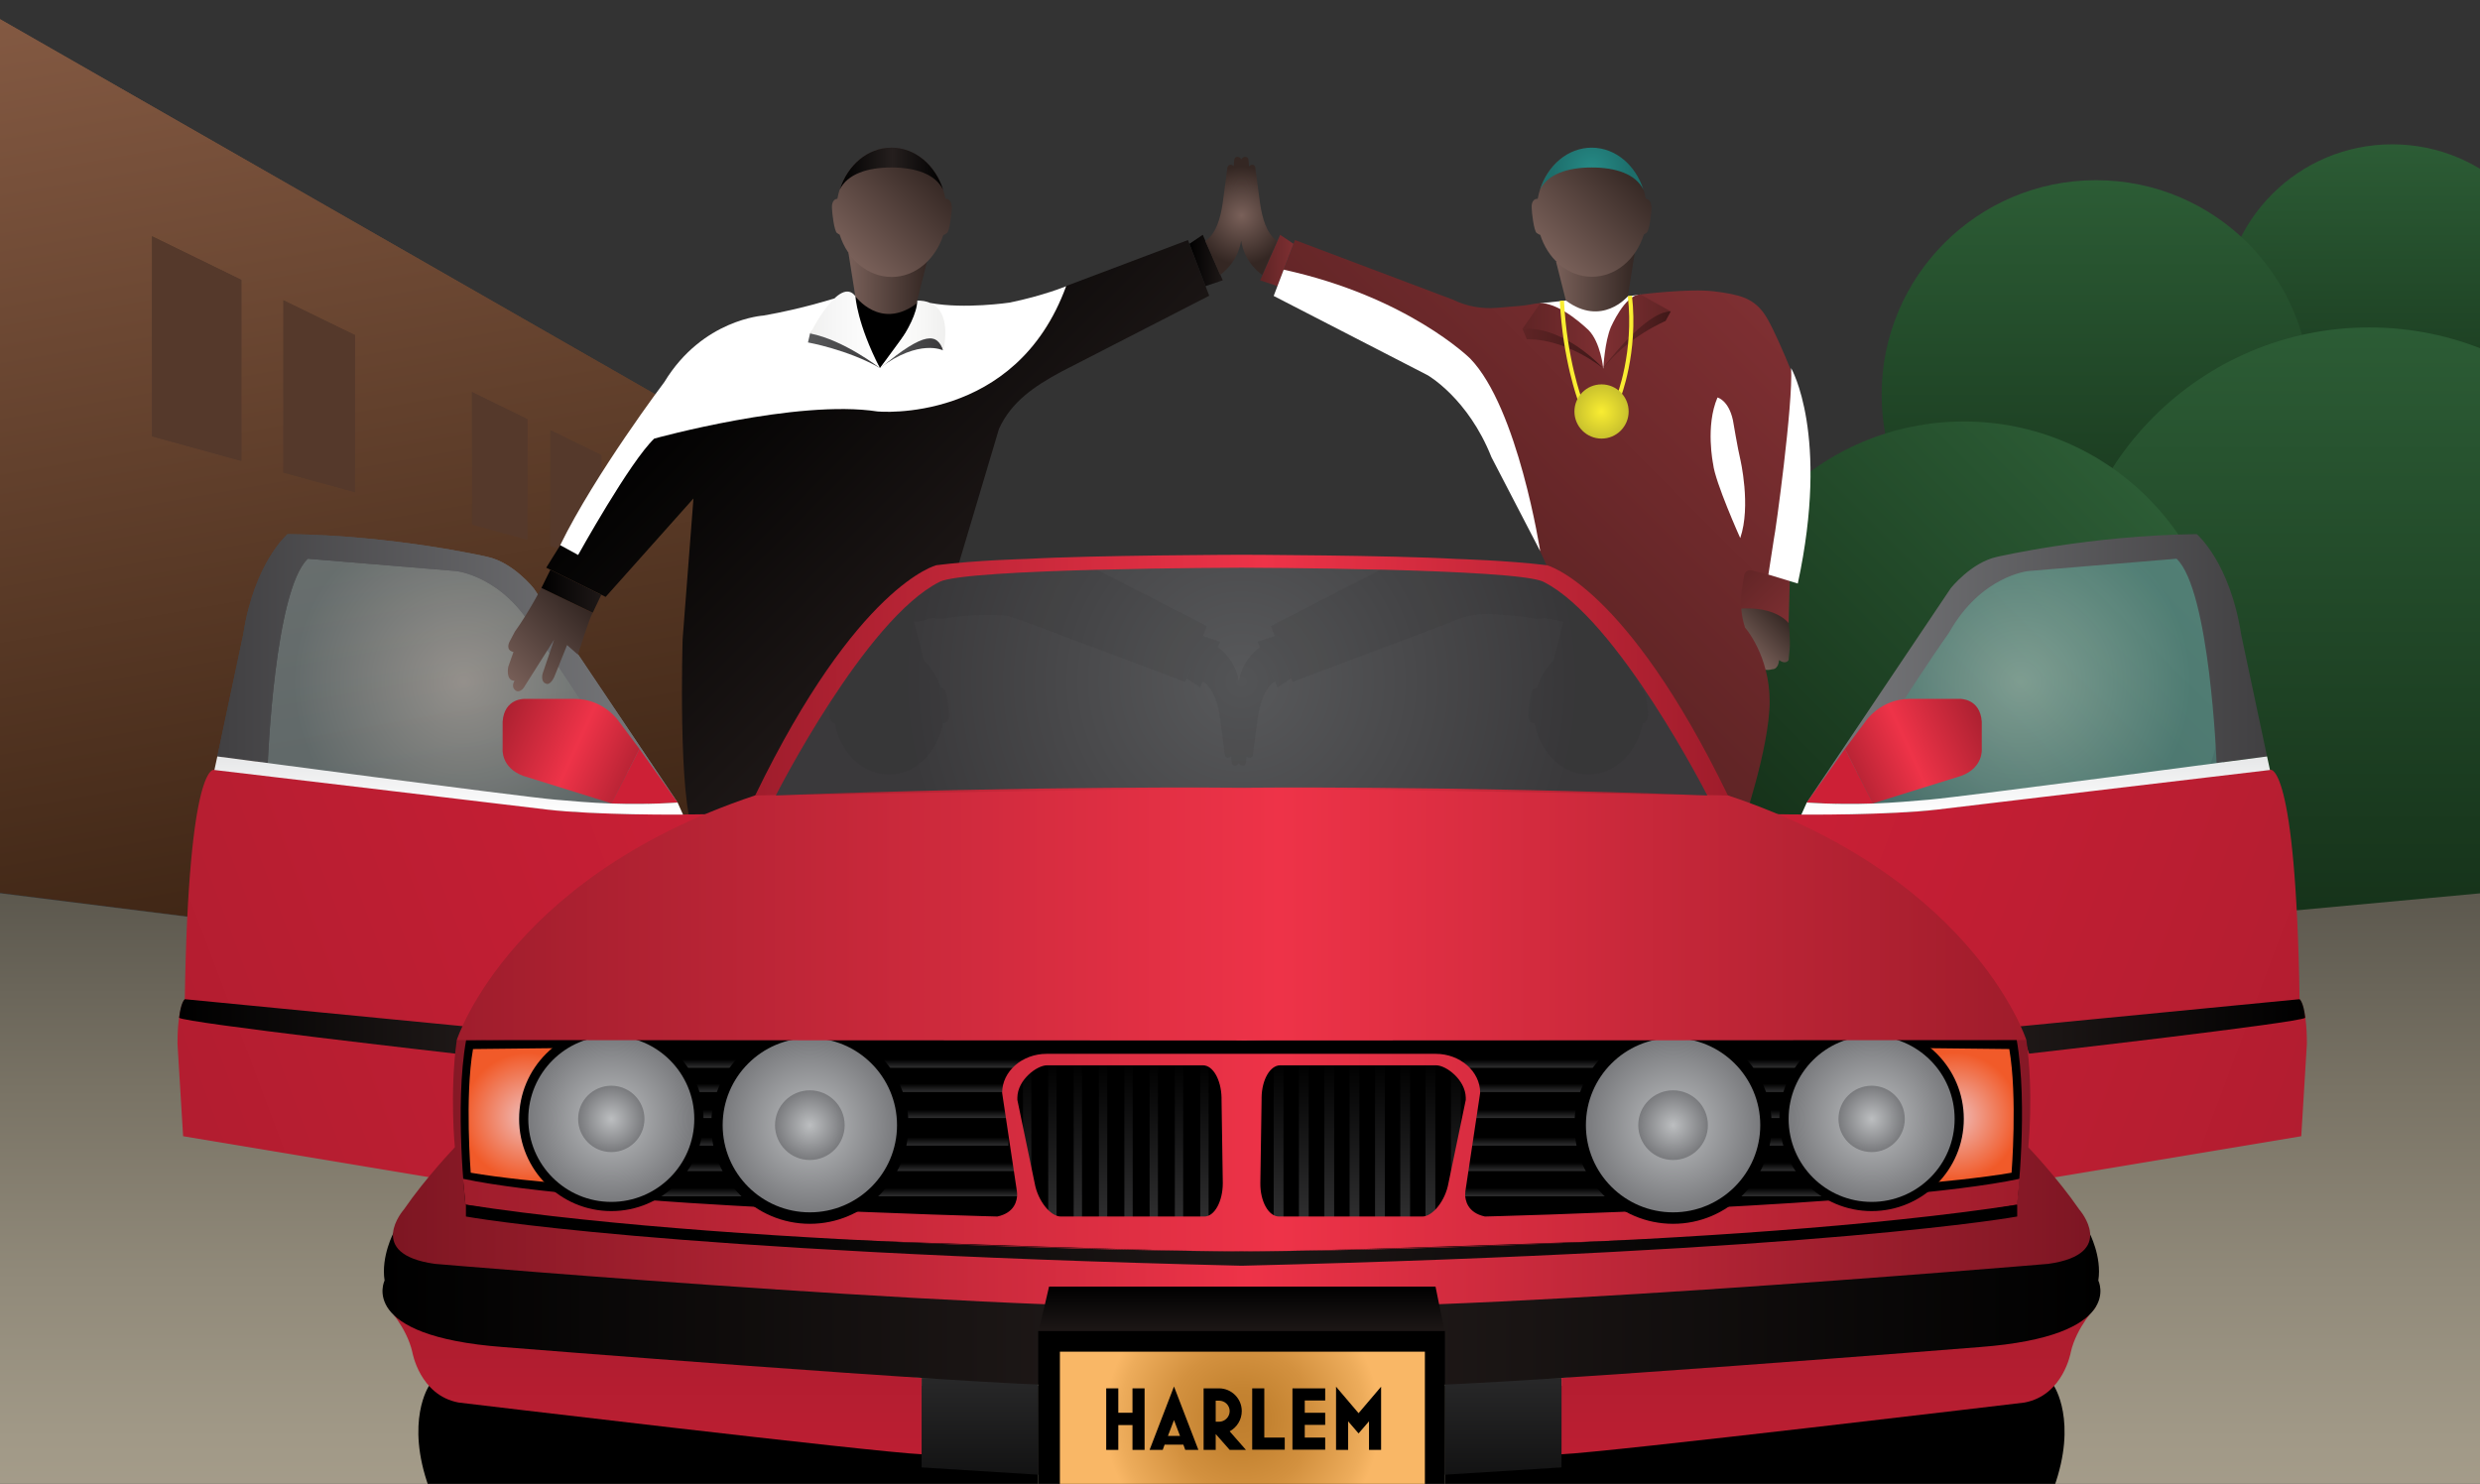 <?xml version="1.0" encoding="utf-8"?>
<!-- Generator: Adobe Illustrator 22.0.1, SVG Export Plug-In . SVG Version: 6.00 Build 0)  -->
<svg version="1.1" id="Layer_1" xmlns="http://www.w3.org/2000/svg" xmlns:xlink="http://www.w3.org/1999/xlink" x="0px" y="0px"
	 viewBox="0 0 1189.1 711.5" style="enable-background:new 0 0 1189.1 711.5;" xml:space="preserve">
<rect x="0" y="0" width="1189.1" height="711.5" fill="#333333" stroke="none"/>
<style type="text/css">
	.st0{clip-path:url(#SVGID_2_);}
	.st1{fill:none;}
	.st2{clip-path:url(#SVGID_4_);fill:url(#SVGID_5_);}
	.st3{clip-path:url(#SVGID_2_);fill:url(#SVGID_6_);}
	.st4{clip-path:url(#SVGID_2_);fill:url(#SVGID_7_);}
	.st5{opacity:0.5;clip-path:url(#SVGID_2_);fill:url(#SVGID_8_);}
	.st6{clip-path:url(#SVGID_2_);fill:url(#SVGID_9_);}
	.st7{clip-path:url(#SVGID_11_);fill:url(#SVGID_12_);}
	.st8{fill:#55392B;}
	.st9{clip-path:url(#SVGID_2_);fill:url(#SVGID_13_);}
	.st10{clip-path:url(#SVGID_2_);fill:url(#SVGID_14_);}
	.st11{clip-path:url(#SVGID_2_);fill:url(#SVGID_15_);}
	.st12{clip-path:url(#SVGID_2_);fill:url(#SVGID_16_);}
	.st13{clip-path:url(#SVGID_2_);fill:url(#SVGID_17_);}
	.st14{clip-path:url(#SVGID_2_);fill:url(#SVGID_18_);}
	.st15{clip-path:url(#SVGID_2_);fill:url(#SVGID_19_);}
	.st16{clip-path:url(#SVGID_2_);fill:url(#SVGID_20_);}
	.st17{clip-path:url(#SVGID_2_);fill:url(#SVGID_21_);}
	.st18{clip-path:url(#SVGID_2_);fill:url(#SVGID_22_);}
	.st19{clip-path:url(#SVGID_2_);fill:url(#SVGID_23_);}
	.st20{opacity:0.5;clip-path:url(#SVGID_2_);fill:url(#SVGID_24_);}
	.st21{clip-path:url(#SVGID_2_);fill:url(#SVGID_25_);}
	.st22{clip-path:url(#SVGID_2_);fill:url(#SVGID_26_);}
	.st23{clip-path:url(#SVGID_2_);fill:url(#SVGID_27_);}
	.st24{clip-path:url(#SVGID_2_);fill:#CD2036;}
	.st25{clip-path:url(#SVGID_2_);fill:url(#SVGID_28_);}
	.st26{clip-path:url(#SVGID_2_);fill:url(#SVGID_29_);}
	.st27{clip-path:url(#SVGID_2_);fill:url(#SVGID_30_);}
	.st28{clip-path:url(#SVGID_2_);fill:url(#SVGID_31_);}
	.st29{clip-path:url(#SVGID_2_);fill:url(#SVGID_32_);}
	.st30{clip-path:url(#SVGID_2_);fill:url(#SVGID_33_);}
	.st31{clip-path:url(#SVGID_2_);fill:#FFFFFF;}
	.st32{clip-path:url(#SVGID_2_);fill:url(#SVGID_34_);}
	.st33{clip-path:url(#SVGID_2_);fill:url(#SVGID_35_);}
	.st34{clip-path:url(#SVGID_2_);fill:url(#SVGID_36_);}
	.st35{clip-path:url(#SVGID_2_);fill:url(#SVGID_37_);}
	.st36{clip-path:url(#SVGID_2_);fill:url(#SVGID_38_);}
	.st37{clip-path:url(#SVGID_2_);fill:url(#SVGID_39_);}
	.st38{clip-path:url(#SVGID_2_);fill:url(#SVGID_40_);}
	.st39{clip-path:url(#SVGID_2_);fill:url(#SVGID_41_);}
	.st40{clip-path:url(#SVGID_2_);fill:url(#SVGID_42_);}
	.st41{clip-path:url(#SVGID_2_);fill:url(#SVGID_43_);}
	.st42{clip-path:url(#SVGID_2_);fill:url(#SVGID_44_);}
	.st43{fill:url(#SVGID_45_);}
	.st44{fill:url(#SVGID_46_);}
	.st45{clip-path:url(#SVGID_2_);fill:url(#SVGID_47_);}
	.st46{clip-path:url(#SVGID_2_);fill:url(#SVGID_48_);}
	.st47{fill:url(#SVGID_49_);}
	.st48{clip-path:url(#SVGID_2_);fill:url(#SVGID_50_);}
	.st49{clip-path:url(#SVGID_2_);fill:url(#SVGID_51_);}
	.st50{clip-path:url(#SVGID_2_);fill:url(#SVGID_52_);}
	.st51{clip-path:url(#SVGID_2_);fill:url(#SVGID_53_);}
	.st52{clip-path:url(#SVGID_2_);fill:url(#SVGID_54_);}
	.st53{clip-path:url(#SVGID_2_);fill:url(#SVGID_55_);}
	.st54{clip-path:url(#SVGID_2_);fill:url(#SVGID_56_);}
	.st55{clip-path:url(#SVGID_2_);fill:url(#SVGID_57_);}
	.st56{clip-path:url(#SVGID_2_);fill:url(#SVGID_58_);}
	.st57{clip-path:url(#SVGID_2_);fill:url(#SVGID_59_);}
	.st58{clip-path:url(#SVGID_2_);fill:url(#SVGID_60_);}
	.st59{clip-path:url(#SVGID_2_);fill:url(#SVGID_61_);}
	.st60{clip-path:url(#SVGID_2_);fill:url(#SVGID_62_);}
	.st61{clip-path:url(#SVGID_2_);fill:url(#SVGID_63_);}
	.st62{clip-path:url(#SVGID_2_);fill:url(#SVGID_64_);}
	.st63{clip-path:url(#SVGID_2_);fill:url(#SVGID_65_);}
	.st64{clip-path:url(#SVGID_2_);fill:url(#SVGID_66_);}
	.st65{clip-path:url(#SVGID_2_);fill:url(#SVGID_67_);}
	.st66{clip-path:url(#SVGID_2_);fill:url(#SVGID_68_);}
	.st67{clip-path:url(#SVGID_2_);fill:url(#SVGID_69_);}
	.st68{clip-path:url(#SVGID_2_);fill:url(#SVGID_70_);}
	.st69{clip-path:url(#SVGID_2_);fill:url(#SVGID_71_);}
	.st70{clip-path:url(#SVGID_2_);fill:url(#SVGID_72_);}
	.st71{clip-path:url(#SVGID_2_);fill:url(#SVGID_73_);}
	.st72{clip-path:url(#SVGID_2_);fill:url(#SVGID_74_);}
	.st73{clip-path:url(#SVGID_2_);fill:url(#SVGID_75_);}
	.st74{clip-path:url(#SVGID_2_);fill:url(#SVGID_76_);}
	.st75{clip-path:url(#SVGID_2_);fill:url(#SVGID_77_);}
	.st76{clip-path:url(#SVGID_2_);fill:url(#SVGID_78_);}
	.st77{clip-path:url(#SVGID_2_);fill:url(#SVGID_79_);}
	.st78{clip-path:url(#SVGID_2_);fill:url(#SVGID_80_);}
	.st79{clip-path:url(#SVGID_2_);fill:url(#SVGID_81_);}
	.st80{clip-path:url(#SVGID_2_);fill:url(#SVGID_82_);}
	.st81{clip-path:url(#SVGID_2_);fill:url(#SVGID_83_);}
	.st82{clip-path:url(#SVGID_2_);fill:url(#SVGID_84_);}
	.st83{clip-path:url(#SVGID_2_);fill:url(#SVGID_85_);}
	.st84{clip-path:url(#SVGID_2_);fill:url(#SVGID_86_);}
	.st85{clip-path:url(#SVGID_2_);fill:url(#SVGID_87_);}
	.st86{clip-path:url(#SVGID_2_);fill:url(#SVGID_88_);}
	.st87{clip-path:url(#SVGID_2_);fill:url(#SVGID_89_);}
	.st88{clip-path:url(#SVGID_2_);fill:url(#SVGID_90_);}
	.st89{clip-path:url(#SVGID_2_);fill:url(#SVGID_91_);}
	.st90{clip-path:url(#SVGID_2_);fill:url(#SVGID_92_);}
	.st91{clip-path:url(#SVGID_2_);fill:url(#SVGID_93_);}
	.st92{fill:url(#SVGID_94_);}
	.st93{clip-path:url(#SVGID_2_);fill:none;stroke:#F9ED32;stroke-width:2;stroke-linejoin:round;stroke-miterlimit:10;}
	.st94{clip-path:url(#SVGID_2_);fill:url(#SVGID_95_);}
	.st95{clip-path:url(#SVGID_2_);fill:url(#SVGID_96_);}
	.st96{fill:url(#SVGID_97_);}
	.st97{fill:url(#SVGID_98_);}
	.st98{clip-path:url(#SVGID_2_);fill:url(#SVGID_99_);}
	.st99{clip-path:url(#SVGID_2_);fill:url(#SVGID_100_);}
	.st100{clip-path:url(#SVGID_2_);fill:url(#SVGID_101_);}
	.st101{clip-path:url(#SVGID_2_);fill:url(#SVGID_102_);}
	.st102{fill:url(#SVGID_103_);}
	.st103{opacity:8.000000e-02;clip-path:url(#SVGID_2_);fill:#1E1B1C;}
</style>
<g>
	<defs>
		<rect id="SVGID_1_" width="1189.1" height="711.5"/>
	</defs>
	<clipPath id="SVGID_2_">
		<use xlink:href="#SVGID_1_"  style="overflow:visible;"/>
	</clipPath>
	<g class="st0">
		<path class="st1" d="M1191.5,120.4h3.2v-1.7c-1.2,0.4-2.3,0.5-3.2,0.5V120.4z"/>
		<path class="st1" d="M996.1,131.2c-2-2.2-3.2-4.7-3.7-7.4v29.6h4.5v-14.4h9.3v-5.2C1002.4,134.6,998.6,133.8,996.1,131.2z"/>
		<rect x="-1.3" y="723.2" class="st1" width="1190.6" height="18.2"/>
		<path class="st1" d="M1159.8,176.4v5c0.9,6.5,1.9,12.9,3,19.4h-3v54.6h4.8v-82.3C1164,174.8,1162.7,176.1,1159.8,176.4z"/>
	</g>
	<g class="st0">
		<defs>
			<rect id="SVGID_3_" x="1036.8" y="14.7" width="152.3" height="291.9"/>
		</defs>
		<clipPath id="SVGID_4_">
			<use xlink:href="#SVGID_3_"  style="overflow:visible;"/>
		</clipPath>
		<linearGradient id="SVGID_5_" gradientUnits="userSpaceOnUse" x1="1146.996" y1="231.825" x2="1146.996" y2="69.257">
			<stop  offset="6.445313e-04" style="stop-color:#153119"/>
			<stop  offset="1" style="stop-color:#2C5C35"/>
		</linearGradient>
		<circle class="st2" cx="1147" cy="150.5" r="81.3"/>
	</g>
	<linearGradient id="SVGID_6_" gradientUnits="userSpaceOnUse" x1="326.084" y1="550.327" x2="223.721" y2="-30.202">
		<stop  offset="6.445313e-04" style="stop-color:#2A1607"/>
		<stop  offset="1" style="stop-color:#835942"/>
	</linearGradient>
	<path class="st3" d="M0,9.2L595.3,350v152.8L0,428V9.2z M115.7,129.4l-42.8-18.7V199l42.8,11.9V129.4z M170.2,154.3l-34.3-17v79.5
		l34.3,10.2V154.3z M250.2,191.9l-22.4-10.2v63.2l22.4,6.8V191.9z M283.4,208.4l-19-10.2v57.4l19,6.8V208.4z"/>
	<linearGradient id="SVGID_7_" gradientUnits="userSpaceOnUse" x1="326.084" y1="550.327" x2="223.721" y2="-30.202">
		<stop  offset="6.445313e-04" style="stop-color:#2A1607"/>
		<stop  offset="1" style="stop-color:#835942"/>
	</linearGradient>
	<polygon class="st4" points="0,9.2 595.3,350 595.3,502.9 0,428 	"/>
	<radialGradient id="SVGID_8_" cx="222.463" cy="327.013" r="82.191" gradientUnits="userSpaceOnUse">
		<stop  offset="0" style="stop-color:#DBF0F9"/>
		<stop  offset="1" style="stop-color:#77A4B6"/>
	</radialGradient>
	<path class="st5" d="M268,388.1c-13.2-1.3-99.2-14-142.8-20.5c0.6-13.4,4.8-89.3,19.9-104.2l73.8,6.4c0,0,23.7,2.4,39.6,32.1
		c20.3,29.8,54.9,88.4,54.9,88.4l6.5,0C299.3,391.2,283.5,389.7,268,388.1z"/>
	<linearGradient id="SVGID_9_" gradientUnits="userSpaceOnUse" x1="1004.968" y1="292.061" x2="1004.968" y2="86.377">
		<stop  offset="6.445313e-04" style="stop-color:#153119"/>
		<stop  offset="1" style="stop-color:#2C5C35"/>
	</linearGradient>
	<circle class="st6" cx="1005" cy="189.2" r="102.8"/>
	<g class="st0">
		<defs>
			<rect id="SVGID_10_" x="933.9" y="58.4" width="255.7" height="462.2"/>
		</defs>
		<clipPath id="SVGID_11_">
			<use xlink:href="#SVGID_10_"  style="overflow:visible;"/>
		</clipPath>
		<linearGradient id="SVGID_12_" gradientUnits="userSpaceOnUse" x1="1136.015" y1="449.183" x2="1136.015" y2="156.976">
			<stop  offset="6.445313e-04" style="stop-color:#153119"/>
			<stop  offset="1" style="stop-color:#2C5C35"/>
		</linearGradient>
		<circle class="st7" cx="1136" cy="303.1" r="146.1"/>
	</g>
	<g class="st0">
		<polygon class="st8" points="72.9,113.3 72.9,209.2 115.7,221 115.7,134.2 		"/>
		<polygon class="st8" points="72.9,113.3 72.9,209.2 115.7,221 115.7,134.2 		"/>
		<polygon class="st8" points="135.9,144 135.9,226.6 170.2,236 170.2,160.7 		"/>
		<polygon class="st8" points="135.9,144 135.9,226.6 170.2,236 170.2,160.7 		"/>
		<polygon class="st8" points="226.3,188 226.3,251.5 252.9,258.8 252.9,201 		"/>
		<polygon class="st8" points="226.3,188 226.3,251.5 252.9,258.8 252.9,201 		"/>
		<polygon class="st8" points="263.9,206.3 263.9,261.8 288.3,268.5 288.3,218.2 		"/>
		<polygon class="st8" points="263.9,206.3 263.9,261.8 288.3,268.5 288.3,218.2 		"/>
	</g>
	<linearGradient id="SVGID_13_" gradientUnits="userSpaceOnUse" x1="853.398" y1="414.955" x2="1029.76" y2="238.592">
		<stop  offset="6.445313e-04" style="stop-color:#153119"/>
		<stop  offset="1" style="stop-color:#2C5C35"/>
	</linearGradient>
	<circle class="st9" cx="941.6" cy="326.8" r="124.7"/>
	<linearGradient id="SVGID_14_" gradientUnits="userSpaceOnUse" x1="297.638" y1="741.38" x2="297.638" y2="428.297">
		<stop  offset="0" style="stop-color:#A89F8C"/>
		<stop  offset="0.164" style="stop-color:#A19987"/>
		<stop  offset="0.407" style="stop-color:#918A7A"/>
		<stop  offset="0.7" style="stop-color:#797365"/>
		<stop  offset="1" style="stop-color:#5C584E"/>
	</linearGradient>
	<polygon class="st10" points="595.3,502.9 0,428.3 0,741.4 595.3,741.4 	"/>
	<linearGradient id="SVGID_15_" gradientUnits="userSpaceOnUse" x1="892.423" y1="741.381" x2="892.423" y2="428.298">
		<stop  offset="0" style="stop-color:#A89F8C"/>
		<stop  offset="0.164" style="stop-color:#A19987"/>
		<stop  offset="0.407" style="stop-color:#918A7A"/>
		<stop  offset="0.7" style="stop-color:#797365"/>
		<stop  offset="1" style="stop-color:#5C584E"/>
	</linearGradient>
	<polygon class="st11" points="595.3,483.3 1189.6,428.3 1189.6,741.4 595.3,741.4 	"/>
	<linearGradient id="SVGID_16_" gradientUnits="userSpaceOnUse" x1="347.607" y1="154.408" x2="473.539" y2="280.34">
		<stop  offset="0" style="stop-color:#000000"/>
		<stop  offset="1" style="stop-color:#1E1817"/>
	</linearGradient>
	<path class="st12" d="M332.5,239l-42.1,47.2l-28.5-14l35.6-57.2c31.6-48.8,46-53.9,46-53.9c8.9-4.6,21.3-9,33.1-10.5
		c11.8-1.5,27.5-9.4,27.5-9.4l12.7,16.3l5,19.2l7.6-17.7l15.1-8.5c7.7-4.5,8.3-0.7,17.1,0l11.2-2.9c7.2,0.6,14.5-0.8,21-3.9
		l75.8-28.6l10.2,26.7l-71.1,36.5c-12.7,6.9-23.7,14.2-29.7,27.3l-19.8,66.4l-104,124.8c0,0-12,22.1-22.4,2.5
		c-7.8-14.7-5.5-92.8-5.5-92.8L332.5,239z"/>
	<path class="st0" d="M205.7,664.5c0,0-11.5,16.9,0,48.8h292.1v-48.8H205.7z"/>
	<linearGradient id="SVGID_17_" gradientUnits="userSpaceOnUse" x1="381.355" y1="382.576" x2="-159.254" y2="585.634">
		<stop  offset="0" style="stop-color:#CC1F36"/>
		<stop  offset="1" style="stop-color:#9F1C2B"/>
	</linearGradient>
	<path class="st13" d="M339.6,390.4c0,0-42.6,0.9-72.7-1.8c0,0-151.7-18.6-164.1-19.5c0,0-12.4-5.3-14.2,110c0,0-3.5,3.5-3.5,21.3
		l2.7,44.4l122.4,20.4L339.6,390.4z"/>
	<linearGradient id="SVGID_18_" gradientUnits="userSpaceOnUse" x1="469.841" y1="644.601" x2="469.841" y2="748.908">
		<stop  offset="0" style="stop-color:#2F2F30"/>
		<stop  offset="1" style="stop-color:#000000"/>
	</linearGradient>
	<polygon class="st14" points="441.9,660.7 441.9,703.6 497.8,707.1 497.8,660.7 	"/>
	<path class="st0" d="M984.8,664.5c0,0,11.5,16.9,0,48.8H692.8v-48.8H984.8z"/>
	<linearGradient id="SVGID_19_" gradientUnits="userSpaceOnUse" x1="720.71" y1="644.601" x2="720.71" y2="748.908">
		<stop  offset="0" style="stop-color:#2F2F30"/>
		<stop  offset="1" style="stop-color:#000000"/>
	</linearGradient>
	<polygon class="st15" points="748.7,660.7 748.7,703.6 692.8,707.1 692.8,660.7 	"/>
	<linearGradient id="SVGID_20_" gradientUnits="userSpaceOnUse" x1="876.816" y1="764.601" x2="876.816" y2="572.559">
		<stop  offset="0" style="stop-color:#CC1F36"/>
		<stop  offset="1" style="stop-color:#9F1C2B"/>
	</linearGradient>
	<path class="st16" d="M1005,626.6c0,0-9.4,9.8-12.1,21.7c0,0-3.5,20.7-22.2,24.2c0,0-200.1,23.9-222,24.8v-36.6L1005,626.6z"/>
	<linearGradient id="SVGID_21_" gradientUnits="userSpaceOnUse" x1="673.533" y1="627.715" x2="1007.173" y2="627.715">
		<stop  offset="0" style="stop-color:#1E1817"/>
		<stop  offset="1" style="stop-color:#000000"/>
	</linearGradient>
	<path class="st17" d="M1001.7,590.9c0,0,6.2,11.5,4.4,23.1c0,0,13.3,26.6-56.8,31.9c0,0-220.9,17.7-274.1,18.6l-1.8-39
		L1001.7,590.9z"/>
	<linearGradient id="SVGID_22_" gradientUnits="userSpaceOnUse" x1="313.735" y1="764.601" x2="313.735" y2="572.559">
		<stop  offset="0" style="stop-color:#CC1F36"/>
		<stop  offset="1" style="stop-color:#9F1C2B"/>
	</linearGradient>
	<path class="st18" d="M185.6,626.6c0,0,9.4,9.8,12.1,21.7c0,0,3.5,20.7,22.2,24.2c0,0,200.1,23.9,222,24.8v-36.6L185.6,626.6z"/>
	<linearGradient id="SVGID_23_" gradientUnits="userSpaceOnUse" x1="85.793" y1="492.214" x2="222.445" y2="492.214">
		<stop  offset="0" style="stop-color:#000000"/>
		<stop  offset="1" style="stop-color:#1E1817"/>
	</linearGradient>
	<path class="st19" d="M88.6,479.1l133.9,13l-4.2,13.1c0,0-130.1-14.8-132.4-17.2C86.7,480.4,88.6,479.1,88.6,479.1z"/>
	
		<radialGradient id="SVGID_24_" cx="1517.52" cy="327.013" r="82.191" gradientTransform="matrix(-1 0 0 1 2486.235 0)" gradientUnits="userSpaceOnUse">
		<stop  offset="0" style="stop-color:#DBF0F9"/>
		<stop  offset="1" style="stop-color:#77A4B6"/>
	</radialGradient>
	<path class="st20" d="M923.2,388.1c13.2-1.3,99.2-14,142.8-20.5c-0.6-13.4-4.8-89.3-19.9-104.2l-73.8,6.4c0,0-23.7,2.4-39.6,32.1
		c-20.3,29.8-54.9,88.4-54.9,88.4l-6.5,0C891.9,391.2,907.7,389.7,923.2,388.1z"/>
	
		<linearGradient id="SVGID_25_" gradientUnits="userSpaceOnUse" x1="1676.411" y1="382.576" x2="1135.803" y2="585.634" gradientTransform="matrix(-1 0 0 1 2486.235 0)">
		<stop  offset="0" style="stop-color:#CC1F36"/>
		<stop  offset="1" style="stop-color:#9F1C2B"/>
	</linearGradient>
	<path class="st21" d="M851.6,390.4c0,0,42.6,0.9,72.7-1.8c0,0,151.7-18.6,164.1-19.5c0,0,12.4-5.3,14.2,110c0,0,3.5,3.5,3.5,21.3
		l-2.7,44.4l-122.4,20.4L851.6,390.4z"/>
	
		<linearGradient id="SVGID_26_" gradientUnits="userSpaceOnUse" x1="1380.85" y1="492.214" x2="1517.501" y2="492.214" gradientTransform="matrix(-1 0 0 1 2486.235 0)">
		<stop  offset="0" style="stop-color:#000000"/>
		<stop  offset="1" style="stop-color:#1E1817"/>
	</linearGradient>
	<path class="st22" d="M1102.6,479.1l-133.9,13l4.2,13.1c0,0,130.1-14.8,132.4-17.2C1104.5,480.4,1102.6,479.1,1102.6,479.1z"/>
	
		<linearGradient id="SVGID_27_" gradientUnits="userSpaceOnUse" x1="1399.231" y1="320.436" x2="1619.956" y2="320.436" gradientTransform="matrix(-1 0 0 1 2486.235 0)">
		<stop  offset="0" style="stop-color:#414042"/>
		<stop  offset="1" style="stop-color:#797A7D"/>
	</linearGradient>
	<path class="st23" d="M866.3,384.8l69-102.7c0,0,9.8-12.4,22.2-15.1c0,0,44.4-10.3,95.8-10.9c0,0,16,13.6,21.3,48.2l12.4,58.4
		l-24.2,3.1c0,0-3.2-82.8-19.2-97.9l-71,5.9c0,0-22.8,2.2-38.1,29.6c-19.5,27.5-52.9,81.5-52.9,81.5L866.3,384.8z"/>
	<path class="st24" d="M866.3,384.8l18.3-25.7l13.5,26.1C880.9,385.9,866.3,384.8,866.3,384.8z"/>
	
		<linearGradient id="SVGID_28_" gradientUnits="userSpaceOnUse" x1="1529.455" y1="338.978" x2="1609.455" y2="375.978" gradientTransform="matrix(-1 0 0 1 2486.235 0)">
		<stop  offset="0" style="stop-color:#9F1D2C"/>
		<stop  offset="0.524" style="stop-color:#EE3348"/>
		<stop  offset="1" style="stop-color:#9F1C2B"/>
	</linearGradient>
	<path class="st25" d="M884.6,359.1l9.8-13.1c0,0,7.1-10.9,21.3-10.9h23.9c0,0,9.8-0.4,10.6,10.9v13.1c0,0,0.9,8.9-9.8,12.9
		l-42.4,13.2L884.6,359.1z"/>
	
		<linearGradient id="SVGID_29_" gradientUnits="userSpaceOnUse" x1="1510.193" y1="390.58" x2="1510.193" y2="362.644" gradientTransform="matrix(-1 0 0 1 2486.235 0)">
		<stop  offset="0" style="stop-color:#FFFFFF"/>
		<stop  offset="1" style="stop-color:#E6E7E8"/>
	</linearGradient>
	<path class="st26" d="M863.7,390.6c0,0,42.3,0.3,65-2.4c22.7-2.8,159.7-19,159.7-19l-1.4-6.5c0,0-144.7,19.2-161.8,20.7
		s-34.6,3-58.9,1.4L863.7,390.6z"/>
	<linearGradient id="SVGID_30_" gradientUnits="userSpaceOnUse" x1="183.378" y1="627.715" x2="517.019" y2="627.715">
		<stop  offset="0" style="stop-color:#000000"/>
		<stop  offset="1" style="stop-color:#1E1817"/>
	</linearGradient>
	<path class="st27" d="M188.8,590.9c0,0-6.2,11.5-4.4,23.1c0,0-13.3,26.6,56.8,31.9c0,0,220.9,17.7,274.1,18.6l1.8-39L188.8,590.9z"
		/>
	<linearGradient id="SVGID_31_" gradientUnits="userSpaceOnUse" x1="188.364" y1="561.954" x2="1002.187" y2="561.954">
		<stop  offset="0" style="stop-color:#7D1622"/>
		<stop  offset="0.504" style="stop-color:#EE3348"/>
		<stop  offset="1" style="stop-color:#7D1623"/>
	</linearGradient>
	<path class="st28" d="M997,580c-10.6-15.4-24.5-29.9-24.5-29.9s2.7-25.7-0.9-51.4c-0.5-3.5-376.3,0.2-376.3,0.2
		s-375.8-3.7-376.3-0.2c-3.5,25.7-0.9,51.4-0.9,51.4s-13.9,14.5-24.5,29.9c0,0-18.7,21.3,14.9,26c0,0,309.1,26.3,386.8,19.7
		C673,632.3,982.1,606,982.1,606C1015.7,601.3,997,580,997,580z"/>
	<path class="st0" d="M966.9,498.3c0,0-277.1-3.3-371.7,0.6c-94.6-3.9-371.7-0.2-371.7-0.2c-5.7,31.6-0.3,78.9-0.3,78.9
		c83,18.9,371.9,22.5,371.9,22.5s288.9-3.5,371.9-22.5C967.2,577.6,972.6,529.9,966.9,498.3z"/>
	<linearGradient id="SVGID_32_" gradientUnits="userSpaceOnUse" x1="836.028" y1="311.588" x2="853.962" y2="293.654">
		<stop  offset="0" style="stop-color:#796059"/>
		<stop  offset="1" style="stop-color:#342723"/>
	</linearGradient>
	<path class="st29" d="M857.6,297.3c0,0,0.9,9.8,0.5,13.9l-0.5,5.3c0,0-1.3,2.4-4.6,0c0,0-0.1,4.4-3.3,4.4c0,0-5.7,1.9-5.9-3.3
		l-13.3-27.2l13.8-2.7L857.6,297.3z"/>
	<linearGradient id="SVGID_33_" gradientUnits="userSpaceOnUse" x1="833.189" y1="271.846" x2="858.872" y2="297.529">
		<stop  offset="0" style="stop-color:#5F2425"/>
		<stop  offset="1" style="stop-color:#7E2F32"/>
	</linearGradient>
	<path class="st30" d="M858.2,276.9l-0.6,21.9c0,0-5.9-8.4-24.2-6.9l1.6-21.8h9.1L858.2,276.9z"/>
	<polygon class="st31" points="738.5,145.4 750.8,144.1 780.4,142.1 786.5,141.2 786.5,184.4 750.1,180.2 	"/>
	<linearGradient id="SVGID_34_" gradientUnits="userSpaceOnUse" x1="711.223" y1="272.909" x2="840.068" y2="144.064">
		<stop  offset="0" style="stop-color:#5F2425"/>
		<stop  offset="1" style="stop-color:#7E2F32"/>
	</linearGradient>
	<path class="st32" d="M683.3,176.2l-67.8-46.9l5.4-14.2l75.8,28.6c6.5,3.2,13.8,4.5,21,3.9l10.8-0.9c8.8-0.7,10-3.2,17.7,1.3
		l14.9,11l7.6,17.7l5-19.2l12.7-16.3c0,0,23.6-3,35.5-1.5c11.8,1.5,18.3,3,23.7,10.3s16.3,35.5,16.3,35.5l4.4,37L862,279l-22.2-5.5
		c-1.6-0.4-3.2,0.7-3.5,2.3l-1.1,6.9c-0.9,6.1-0.4,12.3,1.5,18.2c0,0,11.8,13.3,11.8,35.4s-13.3,60.6-13.3,60.6l-91.5-121.2
		l-32.2-69.9C705.5,192.6,696,183.1,683.3,176.2z"/>
	<linearGradient id="SVGID_35_" gradientUnits="userSpaceOnUse" x1="768.729" y1="162.977" x2="801.11" y2="162.977">
		<stop  offset="0" style="stop-color:#5F2425"/>
		<stop  offset="0.282" style="stop-color:#5B2224"/>
		<stop  offset="0.659" style="stop-color:#4F1E1F"/>
		<stop  offset="1" style="stop-color:#3F1818"/>
	</linearGradient>
	<path class="st33" d="M801.1,149.3l-2.5,4.6c0,0-18.6,7.8-29.9,22.8C768.7,176.7,782.4,148.7,801.1,149.3z"/>
	<linearGradient id="SVGID_36_" gradientUnits="userSpaceOnUse" x1="604.242" y1="124.914" x2="620.239" y2="124.914">
		<stop  offset="0" style="stop-color:#5F2425"/>
		<stop  offset="1" style="stop-color:#7E2F32"/>
	</linearGradient>
	<polygon class="st34" points="612.5,137.2 604.2,134.4 613.8,112.6 620.2,116.9 	"/>
	<path class="st31" d="M704.9,171.9c0,0-29.9-29.6-89.4-42.6l-4.8,12.6l73.8,38c0,0,19.4,11,30.6,39.3l23.4,45.1
		C738.5,264.4,727.9,195.6,704.9,171.9z"/>
	<linearGradient id="SVGID_37_" gradientUnits="userSpaceOnUse" x1="730.006" y1="161.034" x2="768.729" y2="161.034">
		<stop  offset="0" style="stop-color:#5F2425"/>
		<stop  offset="1" style="stop-color:#7E2F32"/>
	</linearGradient>
	<path class="st35" d="M738.5,145.4l-8.5,12.3c16.6,0.7,38.7,18.9,38.7,18.9s-1.2-12.5-7.1-18.4
		C761.6,158.3,748.4,145.1,738.5,145.4z"/>
	<linearGradient id="SVGID_38_" gradientUnits="userSpaceOnUse" x1="801.11" y1="158.702" x2="768.785" y2="158.702">
		<stop  offset="0" style="stop-color:#5F2425"/>
		<stop  offset="1" style="stop-color:#7E2F32"/>
	</linearGradient>
	<path class="st36" d="M786.5,141.2l14.6,8.1c-12.3,0-32.3,26.9-32.3,26.9s0.6-12.3,3.6-19.4C772.4,156.9,779.1,141.2,786.5,141.2z"
		/>
	
		<linearGradient id="SVGID_39_" gradientUnits="userSpaceOnUse" x1="13.532" y1="1291.697" x2="8.847" y2="1291.697" gradientTransform="matrix(0 0.847 -1 0 2100.925 500.545)">
		<stop  offset="0" style="stop-color:#2F2F30"/>
		<stop  offset="1" style="stop-color:#000000"/>
	</linearGradient>
	<polygon class="st37" points="701.7,512 701.7,508 916.7,508 916.7,512 	"/>
	
		<linearGradient id="SVGID_40_" gradientUnits="userSpaceOnUse" x1="27.219" y1="1293.61" x2="22.534" y2="1293.61" gradientTransform="matrix(0 0.847 -1 0 2100.925 500.545)">
		<stop  offset="0" style="stop-color:#2F2F30"/>
		<stop  offset="1" style="stop-color:#000000"/>
	</linearGradient>
	<polygon class="st38" points="706.7,523.6 706.7,519.6 908,519.6 908,523.6 	"/>
	
		<linearGradient id="SVGID_41_" gradientUnits="userSpaceOnUse" x1="41.998" y1="1293.61" x2="37.313" y2="1293.61" gradientTransform="matrix(0 0.847 -1 0 2100.925 500.545)">
		<stop  offset="0" style="stop-color:#2F2F30"/>
		<stop  offset="1" style="stop-color:#000000"/>
	</linearGradient>
	<polygon class="st39" points="706.7,536.1 706.7,532.2 908,532.2 908,536.1 	"/>
	
		<linearGradient id="SVGID_42_" gradientUnits="userSpaceOnUse" x1="57.542" y1="1296.08" x2="52.858" y2="1296.08" gradientTransform="matrix(0 0.847 -1 0 2100.925 500.545)">
		<stop  offset="0" style="stop-color:#2F2F30"/>
		<stop  offset="1" style="stop-color:#000000"/>
	</linearGradient>
	<polygon class="st40" points="701.7,549.3 701.7,545.3 908,545.3 908,549.3 	"/>
	
		<linearGradient id="SVGID_43_" gradientUnits="userSpaceOnUse" x1="71.981" y1="1292.582" x2="67.296" y2="1292.582" gradientTransform="matrix(0 0.847 -1 0 2100.925 500.545)">
		<stop  offset="0" style="stop-color:#2F2F30"/>
		<stop  offset="1" style="stop-color:#000000"/>
	</linearGradient>
	<polygon class="st41" points="701.7,561.5 701.7,557.5 915,557.5 915,561.5 	"/>
	
		<linearGradient id="SVGID_44_" gradientUnits="userSpaceOnUse" x1="86.227" y1="1291.697" x2="81.542" y2="1291.697" gradientTransform="matrix(0 0.847 -1 0 2100.925 500.545)">
		<stop  offset="0" style="stop-color:#2F2F30"/>
		<stop  offset="1" style="stop-color:#000000"/>
	</linearGradient>
	<polygon class="st42" points="701.7,573.6 701.7,569.6 916.7,569.6 916.7,573.6 	"/>
	<path class="st31" d="M834.4,258c0,0-12.1-26.9-13-35.5c0,0-3.8-18.3,2.1-31.9c0,0,5.3,1.2,7.4,10.9c0,0,2.4,14.2,3.5,18.6
		C834.4,220.1,839.7,242.6,834.4,258z"/>
	<path class="st31" d="M850.6,258c0.6-2.1,9.2-64.3,8.2-81.5c0,0,18.6,31.8,3.2,103.3l-14.1-4.3L850.6,258z"/>
	<g class="st0">
		<radialGradient id="SVGID_45_" cx="252.929" cy="535.548" r="30.757" gradientUnits="userSpaceOnUse">
			<stop  offset="0" style="stop-color:#EFBDBA"/>
			<stop  offset="1" style="stop-color:#F15A29"/>
		</radialGradient>
		<path class="st43" d="M226.8,503c-4,22.9-1.1,59.3-1.1,59.3c13.3,2.3,33.7,4.5,55.6,6.2v-66.1C248.5,502.8,226.8,503,226.8,503z"
			/>
	</g>
	<g class="st0">
		
			<radialGradient id="SVGID_46_" cx="1805.013" cy="535.548" r="30.757" gradientTransform="matrix(-1 0 0 1 2742.247 0)" gradientUnits="userSpaceOnUse">
			<stop  offset="0" style="stop-color:#EFBDBA"/>
			<stop  offset="1" style="stop-color:#F15A29"/>
		</radialGradient>
		<path class="st44" d="M963.4,503c4,22.9,1.1,59.3,1.1,59.3c-13.3,2.3-33.7,4.5-55.6,6.2v-66.1C941.6,502.8,963.4,503,963.4,503z"
			/>
	</g>
	<polygon class="st0" points="449,145.9 439.8,144.1 410.1,142.1 404.1,141.2 404.1,184.4 440.4,180.2 	"/>
	<linearGradient id="SVGID_47_" gradientUnits="userSpaceOnUse" x1="406.808" y1="135.917" x2="444.469" y2="135.917">
		<stop  offset="0" style="stop-color:#796059"/>
		<stop  offset="1" style="stop-color:#342723"/>
	</linearGradient>
	<path class="st45" d="M439.4,145.6l5.1-20.2l-37.7-4.2l3.3,20.8C410.1,142.1,422.1,158.5,439.4,145.6z"/>
	<linearGradient id="SVGID_48_" gradientUnits="userSpaceOnUse" x1="407.003" y1="122.159" x2="447.776" y2="81.385">
		<stop  offset="0" style="stop-color:#796059"/>
		<stop  offset="1" style="stop-color:#342723"/>
	</linearGradient>
	<path class="st46" d="M453.3,95.3L453.3,95.3c-2.5-14-13.2-24.5-25.9-24.5c-12.7,0-23.4,10.5-25.9,24.5c-2.9,0.3-2.6,4.2-2.6,4.2
		c0,2.4,1.1,11.3,2.4,12.2c0.6,0.4,1,0.7,1.3,0.8c3.7,11.8,13.5,20.3,24.9,20.3c5.7,0,11-2.1,15.3-5.7c0.3-0.2,0.5-0.4,0.7-0.6
		c3.9-3.5,7-8.3,8.8-13.8v0c0,0,0.4,0,1.7-0.9c1.3-0.9,2.4-9.8,2.4-12.2C456.3,99.5,456.6,95.3,453.3,95.3z"/>
	<g class="st0">
		<linearGradient id="SVGID_49_" gradientUnits="userSpaceOnUse" x1="402.559" y1="80.902" x2="452.22" y2="80.902">
			<stop  offset="0" style="stop-color:#000000"/>
			<stop  offset="0.509" style="stop-color:#251F1E"/>
			<stop  offset="1" style="stop-color:#000000"/>
		</linearGradient>
		<path class="st47" d="M427.4,80.3c-11.4,0-21.1,3.1-24.8,10.7c3.7-11.8,13.4-20.2,24.8-20.2s21.1,8.4,24.8,20.2
			C448.5,83.4,438.8,80.3,427.4,80.3z"/>
	</g>
	
		<linearGradient id="SVGID_50_" gradientUnits="userSpaceOnUse" x1="414.119" y1="585.063" x2="414.119" y2="509.023" gradientTransform="matrix(0.847 0 0 1 141.665 0)">
		<stop  offset="0" style="stop-color:#2F2F30"/>
		<stop  offset="1" style="stop-color:#000000"/>
	</linearGradient>
	<rect x="490.5" y="509" class="st48" width="4" height="76"/>
	
		<linearGradient id="SVGID_51_" gradientUnits="userSpaceOnUse" x1="426.265" y1="585.063" x2="426.265" y2="509.023" gradientTransform="matrix(0.847 0 0 1 143.522 0)">
		<stop  offset="0" style="stop-color:#2F2F30"/>
		<stop  offset="1" style="stop-color:#000000"/>
	</linearGradient>
	<rect x="502.6" y="509" class="st49" width="4" height="76"/>
	
		<linearGradient id="SVGID_52_" gradientUnits="userSpaceOnUse" x1="13.532" y1="1716.204" x2="8.847" y2="1716.204" gradientTransform="matrix(0 0.847 -1 0 2100.925 500.545)">
		<stop  offset="0" style="stop-color:#2F2F30"/>
		<stop  offset="1" style="stop-color:#000000"/>
	</linearGradient>
	<polygon class="st50" points="277.2,512 277.2,508 492.2,508 492.2,512 	"/>
	
		<linearGradient id="SVGID_53_" gradientUnits="userSpaceOnUse" x1="27.219" y1="1720.586" x2="22.534" y2="1720.586" gradientTransform="matrix(0 0.847 -1 0 2100.925 500.545)">
		<stop  offset="0" style="stop-color:#2F2F30"/>
		<stop  offset="1" style="stop-color:#000000"/>
	</linearGradient>
	<polygon class="st51" points="277.2,523.6 277.2,519.6 483.5,519.6 483.5,523.6 	"/>
	
		<linearGradient id="SVGID_54_" gradientUnits="userSpaceOnUse" x1="41.998" y1="1720.586" x2="37.313" y2="1720.586" gradientTransform="matrix(0 0.847 -1 0 2100.925 500.545)">
		<stop  offset="0" style="stop-color:#2F2F30"/>
		<stop  offset="1" style="stop-color:#000000"/>
	</linearGradient>
	<polygon class="st52" points="277.2,536.1 277.2,532.2 483.5,532.2 483.5,536.1 	"/>
	
		<linearGradient id="SVGID_55_" gradientUnits="userSpaceOnUse" x1="57.542" y1="1720.586" x2="52.858" y2="1720.586" gradientTransform="matrix(0 0.847 -1 0 2100.925 500.545)">
		<stop  offset="0" style="stop-color:#2F2F30"/>
		<stop  offset="1" style="stop-color:#000000"/>
	</linearGradient>
	<polygon class="st53" points="277.2,549.3 277.2,545.3 483.5,545.3 483.5,549.3 	"/>
	
		<linearGradient id="SVGID_56_" gradientUnits="userSpaceOnUse" x1="71.981" y1="1717.088" x2="67.296" y2="1717.088" gradientTransform="matrix(0 0.847 -1 0 2100.925 500.545)">
		<stop  offset="0" style="stop-color:#2F2F30"/>
		<stop  offset="1" style="stop-color:#000000"/>
	</linearGradient>
	<polygon class="st54" points="277.2,561.5 277.2,557.5 490.5,557.5 490.5,561.5 	"/>
	
		<linearGradient id="SVGID_57_" gradientUnits="userSpaceOnUse" x1="86.227" y1="1716.204" x2="81.542" y2="1716.204" gradientTransform="matrix(0 0.847 -1 0 2100.925 500.545)">
		<stop  offset="0" style="stop-color:#2F2F30"/>
		<stop  offset="1" style="stop-color:#000000"/>
	</linearGradient>
	<polygon class="st55" points="277.2,573.6 277.2,569.6 492.2,569.6 492.2,573.6 	"/>
	
		<linearGradient id="SVGID_58_" gradientUnits="userSpaceOnUse" x1="438.411" y1="585.063" x2="438.411" y2="509.023" gradientTransform="matrix(0.847 0 0 1 145.38 0)">
		<stop  offset="0" style="stop-color:#2F2F30"/>
		<stop  offset="1" style="stop-color:#000000"/>
	</linearGradient>
	<rect x="514.8" y="509" class="st56" width="4" height="76"/>
	
		<linearGradient id="SVGID_59_" gradientUnits="userSpaceOnUse" x1="450.556" y1="585.063" x2="450.556" y2="509.023" gradientTransform="matrix(0.847 0 0 1 147.237 0)">
		<stop  offset="0" style="stop-color:#2F2F30"/>
		<stop  offset="1" style="stop-color:#000000"/>
	</linearGradient>
	<rect x="526.9" y="509" class="st57" width="4" height="76"/>
	
		<linearGradient id="SVGID_60_" gradientUnits="userSpaceOnUse" x1="462.702" y1="585.063" x2="462.702" y2="509.023" gradientTransform="matrix(0.847 0 0 1 149.095 0)">
		<stop  offset="0" style="stop-color:#2F2F30"/>
		<stop  offset="1" style="stop-color:#000000"/>
	</linearGradient>
	<rect x="539.1" y="509" class="st58" width="4" height="76"/>
	
		<linearGradient id="SVGID_61_" gradientUnits="userSpaceOnUse" x1="474.848" y1="585.063" x2="474.848" y2="509.023" gradientTransform="matrix(0.847 0 0 1 150.952 0)">
		<stop  offset="0" style="stop-color:#2F2F30"/>
		<stop  offset="1" style="stop-color:#000000"/>
	</linearGradient>
	<rect x="551.2" y="509" class="st59" width="4" height="76"/>
	
		<linearGradient id="SVGID_62_" gradientUnits="userSpaceOnUse" x1="486.994" y1="585.063" x2="486.994" y2="509.023" gradientTransform="matrix(0.847 0 0 1 152.81 0)">
		<stop  offset="0" style="stop-color:#2F2F30"/>
		<stop  offset="1" style="stop-color:#000000"/>
	</linearGradient>
	<rect x="563.3" y="509" class="st60" width="4" height="76"/>
	
		<linearGradient id="SVGID_63_" gradientUnits="userSpaceOnUse" x1="499.14" y1="585.063" x2="499.14" y2="509.023" gradientTransform="matrix(0.847 0 0 1 154.667 0)">
		<stop  offset="0" style="stop-color:#2F2F30"/>
		<stop  offset="1" style="stop-color:#000000"/>
	</linearGradient>
	<rect x="575.5" y="509" class="st61" width="4" height="76"/>
	<linearGradient id="SVGID_64_" gradientUnits="userSpaceOnUse" x1="613.014" y1="585.063" x2="613.014" y2="509.023">
		<stop  offset="0" style="stop-color:#2F2F30"/>
		<stop  offset="1" style="stop-color:#000000"/>
	</linearGradient>
	<rect x="610.7" y="509" class="st62" width="4.7" height="76"/>
	<linearGradient id="SVGID_65_" gradientUnits="userSpaceOnUse" x1="625.16" y1="585.063" x2="625.16" y2="509.023">
		<stop  offset="0" style="stop-color:#2F2F30"/>
		<stop  offset="1" style="stop-color:#000000"/>
	</linearGradient>
	<rect x="622.8" y="509" class="st63" width="4.7" height="76"/>
	<linearGradient id="SVGID_66_" gradientUnits="userSpaceOnUse" x1="637.306" y1="585.063" x2="637.306" y2="509.023">
		<stop  offset="0" style="stop-color:#2F2F30"/>
		<stop  offset="1" style="stop-color:#000000"/>
	</linearGradient>
	<rect x="635" y="509" class="st64" width="4.7" height="76"/>
	<linearGradient id="SVGID_67_" gradientUnits="userSpaceOnUse" x1="649.452" y1="585.063" x2="649.452" y2="509.023">
		<stop  offset="0" style="stop-color:#2F2F30"/>
		<stop  offset="1" style="stop-color:#000000"/>
	</linearGradient>
	<rect x="647.1" y="509" class="st65" width="4.7" height="76"/>
	<linearGradient id="SVGID_68_" gradientUnits="userSpaceOnUse" x1="661.598" y1="585.063" x2="661.598" y2="509.023">
		<stop  offset="0" style="stop-color:#2F2F30"/>
		<stop  offset="1" style="stop-color:#000000"/>
	</linearGradient>
	<rect x="659.3" y="509" class="st66" width="4.7" height="76"/>
	<linearGradient id="SVGID_69_" gradientUnits="userSpaceOnUse" x1="673.744" y1="585.063" x2="673.744" y2="509.023">
		<stop  offset="0" style="stop-color:#2F2F30"/>
		<stop  offset="1" style="stop-color:#000000"/>
	</linearGradient>
	<rect x="671.4" y="509" class="st67" width="4.7" height="76"/>
	<linearGradient id="SVGID_70_" gradientUnits="userSpaceOnUse" x1="685.89" y1="585.063" x2="685.89" y2="509.023">
		<stop  offset="0" style="stop-color:#2F2F30"/>
		<stop  offset="1" style="stop-color:#000000"/>
	</linearGradient>
	<rect x="683.5" y="509" class="st68" width="4.7" height="76"/>
	<linearGradient id="SVGID_71_" gradientUnits="userSpaceOnUse" x1="698.036" y1="585.063" x2="698.036" y2="509.023">
		<stop  offset="0" style="stop-color:#2F2F30"/>
		<stop  offset="1" style="stop-color:#000000"/>
	</linearGradient>
	<rect x="695.7" y="509" class="st69" width="4.7" height="76"/>
	<linearGradient id="SVGID_72_" gradientUnits="userSpaceOnUse" x1="104.175" y1="320.436" x2="324.9" y2="320.436">
		<stop  offset="0" style="stop-color:#414042"/>
		<stop  offset="1" style="stop-color:#797A7D"/>
	</linearGradient>
	<path class="st70" d="M324.9,384.8l-69-102.7c0,0-9.8-12.4-22.2-15.1c0,0-44.4-10.3-95.8-10.9c0,0-16,13.6-21.3,48.2l-12.4,58.4
		l24.2,3.1c0,0,3.2-82.8,19.2-97.9l71,5.9c0,0,22.8,2.2,38.1,29.6c19.5,27.5,52.9,81.5,52.9,81.5L324.9,384.8z"/>
	<linearGradient id="SVGID_73_" gradientUnits="userSpaceOnUse" x1="570.312" y1="124.914" x2="586.309" y2="124.914">
		<stop  offset="0" style="stop-color:#000000"/>
		<stop  offset="1" style="stop-color:#1E1817"/>
	</linearGradient>
	<polygon class="st71" points="578,137.2 586.3,134.4 576.7,112.6 570.3,116.9 	"/>
	<linearGradient id="SVGID_74_" gradientUnits="userSpaceOnUse" x1="222.153" y1="552.717" x2="968.398" y2="552.717">
		<stop  offset="0" style="stop-color:#9F1D2C"/>
		<stop  offset="0.524" style="stop-color:#EE3348"/>
		<stop  offset="1" style="stop-color:#9F1C2B"/>
	</linearGradient>
	<path class="st72" d="M968.4,565.2l-1.2,12.4c0,0-65.8,13.2-192.6,17.3c0,0-164.4,5.9-179.4,5.1c-15,0.8-179.4-5.1-179.4-5.1
		c-126.8-4.2-192.6-17.3-192.6-17.3l-1.2-12.4c61.7,13.3,256.2,18.1,256.2,18.1c8.5-1.8,9.5-7.9,9.5-10.7c0-0.4-0.1-0.9-0.1-1.3
		l-7.1-47.3c0-10.3,9.6-18.7,21.3-18.7l93.3,0l93.3,0c11.7,0,21.3,8.4,21.3,18.7l-7.1,47.3c0,0.5,0,0.9-0.1,1.3
		c0,2.7,1,8.9,9.5,10.7C712.2,583.3,906.7,578.5,968.4,565.2z M613.2,583.3H682c4.9,0,11-7.5,12.5-16l8.3-39.9c0-0.4,0-0.7,0-1.1
		c-0.2-8.6-9.4-15.5-14.2-15.5h-74.8c-4.8,0-8.8,6.9-8.9,15.5c0,0.4,0,0.7,0,1.1l-0.6,39.9C604.2,576.1,608.3,583.3,613.2,583.3z
		 M586.3,567.3l-0.6-39.9c0-0.4,0-0.7,0-1.1c-0.2-8.6-4.1-15.5-8.9-15.5H502c-4.8,0-14.1,6.9-14.2,15.5c0,0.4,0,0.7,0,1.1l8.3,39.9
		c1.5,8.5,7.6,16,12.5,16h68.9C582.3,583.3,586.3,576.1,586.3,567.3z"/>
	<linearGradient id="SVGID_75_" gradientUnits="userSpaceOnUse" x1="595.276" y1="616.873" x2="595.276" y2="639.103">
		<stop  offset="0" style="stop-color:#000000"/>
		<stop  offset="1" style="stop-color:#1E1817"/>
	</linearGradient>
	<polygon class="st73" points="692.8,639.1 688.3,616.9 597.1,616.9 597.1,616.9 503,616.9 497.8,639.1 611.1,639.1 611.1,639.1 	
		"/>
	<linearGradient id="SVGID_76_" gradientUnits="userSpaceOnUse" x1="104.175" y1="320.436" x2="324.9" y2="320.436">
		<stop  offset="0" style="stop-color:#414042"/>
		<stop  offset="1" style="stop-color:#797A7D"/>
	</linearGradient>
	<path class="st74" d="M324.9,384.8l-69-102.7c0,0-9.8-12.4-22.2-15.1c0,0-44.4-10.3-95.8-10.9c0,0-16,13.6-21.3,48.2l-12.4,58.4
		l24.2,3.1c0,0,3.2-82.8,19.2-97.9l71,5.9c0,0,22.8,2.2,38.1,29.6c19.5,27.5,52.9,81.5,52.9,81.5L324.9,384.8z"/>
	<circle class="st0" cx="897.4" cy="536.5" r="44.2"/>
	<radialGradient id="SVGID_77_" cx="897.42" cy="536.542" r="39.813" gradientUnits="userSpaceOnUse">
		<stop  offset="0" style="stop-color:#BCBEC0"/>
		<stop  offset="1" style="stop-color:#797A7D"/>
	</radialGradient>
	<circle class="st75" cx="897.4" cy="536.5" r="39.8"/>
	<path class="st24" d="M324.9,384.8l-18.3-25.7l-13.5,26.1C310.3,385.9,324.9,384.8,324.9,384.8z"/>
	<linearGradient id="SVGID_78_" gradientUnits="userSpaceOnUse" x1="234.398" y1="338.978" x2="314.398" y2="375.978">
		<stop  offset="0" style="stop-color:#9F1D2C"/>
		<stop  offset="0.524" style="stop-color:#EE3348"/>
		<stop  offset="1" style="stop-color:#9F1C2B"/>
	</linearGradient>
	<path class="st76" d="M306.6,359.1l-9.8-13.1c0,0-7.1-10.9-21.3-10.9h-23.9c0,0-9.8-0.4-10.6,10.9v13.1c0,0-0.9,8.9,9.8,12.9
		l42.4,13.2L306.6,359.1z"/>
	<radialGradient id="SVGID_79_" cx="897.42" cy="536.542" r="15.925" gradientUnits="userSpaceOnUse">
		<stop  offset="0" style="stop-color:#BCBEC0"/>
		<stop  offset="1" style="stop-color:#797A7D"/>
	</radialGradient>
	<circle class="st77" cx="897.4" cy="536.5" r="15.9"/>
	<circle class="st0" cx="802.2" cy="539.5" r="47.3"/>
	<radialGradient id="SVGID_80_" cx="802.23" cy="539.482" r="41.806" gradientUnits="userSpaceOnUse">
		<stop  offset="0" style="stop-color:#BCBEC0"/>
		<stop  offset="1" style="stop-color:#797A7D"/>
	</radialGradient>
	<circle class="st78" cx="802.2" cy="539.5" r="41.8"/>
	<radialGradient id="SVGID_81_" cx="802.23" cy="539.482" r="16.722" gradientUnits="userSpaceOnUse">
		<stop  offset="0" style="stop-color:#BCBEC0"/>
		<stop  offset="1" style="stop-color:#797A7D"/>
	</radialGradient>
	<circle class="st79" cx="802.2" cy="539.5" r="16.7"/>
	<circle class="st0" cx="293.1" cy="536.5" r="44.2"/>
	<radialGradient id="SVGID_82_" cx="293.131" cy="536.542" r="39.813" gradientUnits="userSpaceOnUse">
		<stop  offset="0" style="stop-color:#BCBEC0"/>
		<stop  offset="1" style="stop-color:#797A7D"/>
	</radialGradient>
	<circle class="st80" cx="293.1" cy="536.5" r="39.8"/>
	<radialGradient id="SVGID_83_" cx="293.131" cy="536.542" r="15.925" gradientUnits="userSpaceOnUse">
		<stop  offset="0" style="stop-color:#BCBEC0"/>
		<stop  offset="1" style="stop-color:#797A7D"/>
	</radialGradient>
	<circle class="st81" cx="293.1" cy="536.5" r="15.9"/>
	<circle class="st0" cx="388.3" cy="539.5" r="47.3"/>
	<radialGradient id="SVGID_84_" cx="388.321" cy="539.482" r="41.806" gradientUnits="userSpaceOnUse">
		<stop  offset="0" style="stop-color:#BCBEC0"/>
		<stop  offset="1" style="stop-color:#797A7D"/>
	</radialGradient>
	<circle class="st82" cx="388.3" cy="539.5" r="41.8"/>
	<radialGradient id="SVGID_85_" cx="388.321" cy="539.482" r="16.722" gradientUnits="userSpaceOnUse">
		<stop  offset="0" style="stop-color:#BCBEC0"/>
		<stop  offset="1" style="stop-color:#797A7D"/>
	</radialGradient>
	<circle class="st83" cx="388.3" cy="539.5" r="16.7"/>
	<linearGradient id="SVGID_86_" gradientUnits="userSpaceOnUse" x1="218.98" y1="438.297" x2="971.572" y2="438.297">
		<stop  offset="0" style="stop-color:#9F1D2C"/>
		<stop  offset="0.524" style="stop-color:#EE3348"/>
		<stop  offset="1" style="stop-color:#9F1C2B"/>
	</linearGradient>
	<path class="st84" d="M816.8,377.7c-38.8,0-221.5,0-221.5,0s-182.7,0-221.5,0C245.6,415.6,219,498.7,219,498.7s286.1,0.2,376.3,0.2
		s376.3-0.2,376.3-0.2S945,415.6,816.8,377.7z"/>
	<linearGradient id="SVGID_87_" gradientUnits="userSpaceOnUse" x1="215.136" y1="390.58" x2="215.136" y2="362.644">
		<stop  offset="0" style="stop-color:#FFFFFF"/>
		<stop  offset="1" style="stop-color:#E6E7E8"/>
	</linearGradient>
	<path class="st85" d="M327.5,390.6c0,0-42.3,0.3-65-2.4c-22.7-2.8-159.7-19-159.7-19l1.4-6.5c0,0,144.7,19.2,161.8,20.7
		s34.6,3,58.9,1.4L327.5,390.6z"/>
	<radialGradient id="SVGID_88_" cx="595.275" cy="592.234" r="263.198" gradientUnits="userSpaceOnUse">
		<stop  offset="0" style="stop-color:#1E1817"/>
		<stop  offset="1" style="stop-color:#000000"/>
	</radialGradient>
	<path class="st86" d="M595.3,600.1c0,0-233.6-1.2-371.9-22.5v5.7c0,0,91,16.8,371.9,23.6c281-6.8,371.9-23.6,371.9-23.6v-5.7
		C828.9,598.9,595.3,600.1,595.3,600.1z"/>
	<rect x="497.8" y="638.2" class="st0" width="195" height="85.2"/>
	<linearGradient id="SVGID_89_" gradientUnits="userSpaceOnUse" x1="362.108" y1="323.704" x2="828.443" y2="323.704">
		<stop  offset="0" style="stop-color:#9F1D2C"/>
		<stop  offset="0.524" style="stop-color:#EE3348"/>
		<stop  offset="1" style="stop-color:#9F1C2B"/>
	</linearGradient>
	<path class="st87" d="M741.6,271c-18.9-2.3-43.2-3-43.2-3c-31.9-1.8-103.1-2-103.1-2s-71.2,0.2-103.1,2c0,0-24.3,0.6-43.2,3
		c0,0-37.8,9.1-86.9,110.4l233.2-3.7l233.2,3.7C779.3,280.1,741.6,271,741.6,271z"/>
	<radialGradient id="SVGID_90_" cx="595.675" cy="680.489" r="65.984" gradientUnits="userSpaceOnUse">
		<stop  offset="0" style="stop-color:#BF7E2E"/>
		<stop  offset="0.205" style="stop-color:#C48331"/>
		<stop  offset="0.515" style="stop-color:#D3913F"/>
		<stop  offset="0.889" style="stop-color:#EDAC5B"/>
		<stop  offset="1" style="stop-color:#F9B766"/>
	</radialGradient>
	<rect x="508.2" y="648.1" class="st88" width="175" height="64.8"/>
	<linearGradient id="SVGID_91_" gradientUnits="userSpaceOnUse" x1="730.006" y1="167.159" x2="768.729" y2="167.159">
		<stop  offset="0" style="stop-color:#5F2425"/>
		<stop  offset="1" style="stop-color:#3F1818"/>
	</linearGradient>
	<path class="st89" d="M730,157.7l2.1,5c0,0,16.7-1.3,36.6,13.9C768.7,176.7,750.2,156.1,730,157.7z"/>
	<linearGradient id="SVGID_92_" gradientUnits="userSpaceOnUse" x1="746.085" y1="135.295" x2="783.743" y2="135.295">
		<stop  offset="0" style="stop-color:#796059"/>
		<stop  offset="1" style="stop-color:#342723"/>
	</linearGradient>
	<path class="st90" d="M750.8,144.1l-4.7-18.6l37.7-4.2l-3.3,20.8C780.4,142.1,768.1,156.9,750.8,144.1z"/>
	<linearGradient id="SVGID_93_" gradientUnits="userSpaceOnUse" x1="742.775" y1="122.159" x2="783.549" y2="81.385">
		<stop  offset="0" style="stop-color:#796059"/>
		<stop  offset="1" style="stop-color:#342723"/>
	</linearGradient>
	<path class="st91" d="M789.1,95.3c-2.5-14-13.2-24.5-25.9-24.5c-12.7,0-23.4,10.5-25.9,24.5l0,0c-3.3,0-2.9,4.2-2.9,4.2
		c0,2.4,1.1,11.3,2.4,12.2c1.3,0.9,1.7,0.9,1.7,0.9v0c1.8,5.5,4.8,10.3,8.8,13.8c0.2,0.2,0.5,0.4,0.7,0.6c4.3,3.6,9.6,5.7,15.3,5.7
		c11.4,0,21.2-8.4,24.9-20.3c0.3-0.1,0.7-0.4,1.3-0.8c1.3-0.9,2.4-9.8,2.4-12.2C791.7,99.5,792,95.6,789.1,95.3z"/>
	<g class="st0">
		<radialGradient id="SVGID_94_" cx="763.162" cy="80.902" r="18.96" gradientUnits="userSpaceOnUse">
			<stop  offset="0" style="stop-color:#268A86"/>
			<stop  offset="1" style="stop-color:#1D6E6B"/>
		</radialGradient>
		<path class="st92" d="M763.2,80.3c11.4,0,21.1,3.1,24.8,10.7c-3.7-11.8-13.4-20.2-24.8-20.2s-21.1,8.4-24.8,20.2
			C742.1,83.4,751.8,80.3,763.2,80.3z"/>
	</g>
	<path class="st93" d="M757.5,191.6c0,0-7.2-19.2-8.6-47.4"/>
	<path class="st93" d="M776,190.6c0,0,8.6-21.5,5.5-48.7"/>
	<linearGradient id="SVGID_95_" gradientUnits="userSpaceOnUse" x1="241.274" y1="325.045" x2="278.371" y2="287.948">
		<stop  offset="0" style="stop-color:#796059"/>
		<stop  offset="1" style="stop-color:#342723"/>
	</linearGradient>
	<path class="st94" d="M259.6,281.9c0,0-6.7,12.7-12.7,20.9l-2.6,4.9c0,0-2.2,4.1,1.9,4.9l-2.5,7.1c0,0-1.4,6.7,3,6.7
		c0,0-2.2,3.4,1.1,5c0,0,2.2,0.8,4.1-2.9l13.8-21.8l-5.5,16.2c0,0-1.3,4.2,1.9,5c0,0,1.7,0.7,3.6-3.2l6.2-15.4l5.2,4.6
		c0,0,5.4-17.2,7-20L259.6,281.9z"/>
	<path class="st31" d="M268.6,261.4l8.6,4.7c0,0,24.8-44.7,36.5-55.8c0,0,68.5-19,107.1-13c0,0,66.2,6.3,90.4-60.1
		c0,0-10.9,4.6-27.2,7.9c0,0-21.6,3.2-37.7,0.2l-4.4,4l-20,27.2L400,143.1c0,0-15.1,4.9-33.9,8.2c0,0-29.2,1.7-47.5,31.8
		C318.6,183.1,285.4,227.1,268.6,261.4z"/>
	<radialGradient id="SVGID_96_" cx="767.853" cy="197.31" r="12.957" gradientUnits="userSpaceOnUse">
		<stop  offset="0" style="stop-color:#F9ED32"/>
		<stop  offset="1" style="stop-color:#C9C12D"/>
	</radialGradient>
	<circle class="st95" cx="767.9" cy="197.3" r="13"/>
	<g class="st0">
		<linearGradient id="SVGID_97_" gradientUnits="userSpaceOnUse" x1="421.857" y1="165.511" x2="452.22" y2="165.511">
			<stop  offset="0" style="stop-color:#58595B"/>
			<stop  offset="1" style="stop-color:#3A393B"/>
		</linearGradient>
		<path class="st96" d="M452.2,168c0,0-11.4-5.8-30.4,8.5l27.1-22L452.2,168z"/>
	</g>
	<g class="st0">
		<linearGradient id="SVGID_98_" gradientUnits="userSpaceOnUse" x1="387.449" y1="162.059" x2="421.857" y2="162.059">
			<stop  offset="0" style="stop-color:#58595B"/>
			<stop  offset="1" style="stop-color:#3A393B"/>
		</linearGradient>
		<path class="st97" d="M388.4,159.9l-1,4.3c0,0,19,3.4,34.4,12.2l-23-28.9L388.4,159.9z"/>
	</g>
	<linearGradient id="SVGID_99_" gradientUnits="userSpaceOnUse" x1="388.441" y1="158.143" x2="421.857" y2="158.143">
		<stop  offset="0" style="stop-color:#F0F0EF"/>
		<stop  offset="0.344" style="stop-color:#F6F6F6"/>
		<stop  offset="1" style="stop-color:#FFFFFF"/>
	</linearGradient>
	<path class="st98" d="M421.9,176.5c0,0-17.1-13.4-33.4-16.6c0,0,14.1-28.2,21.7-17.8C410.1,142.1,411,155.4,421.9,176.5z"/>
	<linearGradient id="SVGID_100_" gradientUnits="userSpaceOnUse" x1="453.267" y1="160.282" x2="421.857" y2="160.282">
		<stop  offset="0" style="stop-color:#F0F0EF"/>
		<stop  offset="0.399" style="stop-color:#F8F8F7"/>
		<stop  offset="1" style="stop-color:#FFFFFF"/>
	</linearGradient>
	<path class="st99" d="M439.8,144.1c-0.1,12-17.9,32.5-17.9,32.5c22.1-18.4,27.4-16.6,30.4-8.5C452.2,168,458.6,144.1,439.8,144.1z"
		/>
	<g class="st0">
		<path d="M543,695.2v-11.9h-6.8v11.9h-5.8v-29.5h5.8v11.7h6.8v-11.7h5.8v29.5H543z"/>
		<path d="M567.4,692.7h-9l-0.9,2.5h-6.3l11.7-30.4l11.7,30.4h-6.3L567.4,692.7z M560,688.5h5.8l-2.9-7.6L560,688.5z"/>
		<path d="M589.6,686.3l7.8,8.9h-7.8l-6.7-7.6v7.6h-5.8v-29.5h7.4c6,0,10.9,4.9,10.9,10.9C595.4,680.7,593.1,684.4,589.6,686.3z
			 M584.5,671.6h-1.6v10.1h1.6c2.8,0,5.1-2.3,5.1-5.1S587.3,671.6,584.5,671.6z"/>
		<path d="M600.4,695.2v-29.5h5.8v23.6h9.8v5.8H600.4z"/>
		<path d="M619.7,695.2v-29.5h15.7v5.8h-9.8v5.9h9.8v5.8h-9.8v6.1h9.8v5.8H619.7z"/>
		<path d="M656.4,695.2v-13.7l-5,5.8l-5-5.8v13.7h-5.8v-30.3l10.8,12.7l10.8-12.7v30.3H656.4z"/>
	</g>
	<linearGradient id="SVGID_101_" gradientUnits="userSpaceOnUse" x1="259.612" y1="283.484" x2="288.33" y2="283.484">
		<stop  offset="0" style="stop-color:#000000"/>
		<stop  offset="1" style="stop-color:#1E1817"/>
	</linearGradient>
	<polygon class="st100" points="263.9,273.2 259.6,281.9 284.2,293.8 288.3,285.2 	"/>
	<radialGradient id="SVGID_102_" cx="595.276" cy="103.375" r="23.479" gradientUnits="userSpaceOnUse">
		<stop  offset="0" style="stop-color:#796059"/>
		<stop  offset="1" style="stop-color:#342723"/>
	</radialGradient>
	<path class="st101" d="M604.2,97.7l-2.3-17.3c-0.1-0.9-0.8-1.5-1.7-1.4c-0.5,0-1,0.4-1.3,0.8c0,0,0,0,0,0l-0.3-3.2
		c-0.1-0.9-0.8-1.5-1.7-1.4c-0.9,0.1-1.8,0.8-1.7,1.7c0.1-0.9-0.9-1.6-1.7-1.7c-0.9-0.1-1.6,0.6-1.7,1.4l-0.3,3.2c0,0,0,0,0,0
		c-0.2-0.4-0.7-0.8-1.3-0.8c-0.9-0.1-1.6,0.6-1.7,1.4l-2.3,17.3c-1.1,7-3,14.2-8.3,17.9l7.1,16.2c0,0,8.4-5.5,10.1-16.4
		c1.7,11,10.1,16.4,10.1,16.4l7.1-16.2C607.2,111.8,605.3,104.7,604.2,97.7z"/>
	<g class="st0">
		<radialGradient id="SVGID_103_" cx="595.276" cy="326.774" r="162.539" gradientUnits="userSpaceOnUse">
			<stop  offset="0" style="stop-color:#58595B"/>
			<stop  offset="1" style="stop-color:#3A393B"/>
		</radialGradient>
		<path class="st102" d="M740.1,279c-12.4-6.5-144.8-6.8-144.8-6.8s-132.4,0.3-144.8,6.8C414.9,296.8,372,381.4,372,381.4
			c125.8-4.8,223.3-3.7,223.3-3.7s97.5-1.1,223.3,3.7C818.6,381.4,775.6,296.8,740.1,279z"/>
	</g>
	<path class="st103" d="M740.1,279c-6.3-3.3-43.1-5-78.1-5.9l-52.6,27.1l1.8,4.7l-8.3,2.8l1.2,2.6c0,0-8.4,5.5-10.1,16.4
		c-1.7-11-10.1-16.4-10.1-16.4l1.2-2.6l-8.3-2.8l1.8-4.7l-52.5-27c-34.2,0.9-69.4,2.6-75.5,5.8c-17.7,8.8-37.1,34.1-52.3,57.4
		c-0.4,2.5-0.6,5.1-0.6,6.2c0,0-0.3,3.9,2.6,4.2c2,10.9,8.8,19.6,17.7,23c0,0,0.1,0,0.1,0c0.6,0.2,1.2,0.4,1.8,0.6
		c0.1,0,0.2,0.1,0.3,0.1c0.6,0.2,1.1,0.3,1.7,0.4c0.1,0,0.1,0,0.2,0c0.6,0.1,1.2,0.2,1.8,0.3c0.1,0,0.3,0,0.4,0
		c0.6,0.1,1.3,0.1,1.9,0.1c0,0,0,0,0,0h0c0.6,0,1.3,0,1.9-0.1c0.1,0,0.3,0,0.4,0c0.6-0.1,1.2-0.1,1.8-0.3c0.1,0,0.1,0,0.2,0
		c0.6-0.1,1.2-0.2,1.7-0.4c0.1,0,0.2,0,0.3-0.1c0.6-0.2,1.2-0.4,1.8-0.6c0,0,0.1,0,0.1,0c8.9-3.4,15.7-12.1,17.7-23l0,0
		c3.3,0,2.9-4.2,2.9-4.2c0-2.4-1.1-11.3-2.4-12.2s-1.7-0.9-1.7-0.9v0c-1.6-5-4.3-9.4-7.8-12.8l0,0l-4.7-18.6c2.6,0,4.7-0.5,6.4-1.3
		l2.8-0.5l0,0c1.6,0.5,2.9,0.5,4.3,0.4l0,0c0,0,0,0,0.1,0c1.2-0.1,2.4-0.4,3.9-0.6c13.8-2,25.9-1,26.8-0.9c0.1,0,0.1,0,0.2,0
		c4,1.3,8.9,3,13.4,4.7l72,27.1l3.4-8.8l-2.7,7.1l6.4,4.3l1.3-2.9c5.3,3.7,7.3,10.9,8.3,17.9l2.3,17.3c0.1,0.9,0.8,1.5,1.7,1.4
		c0.5,0,1-0.4,1.3-0.8c0,0,0,0,0,0l0.3,3.2c0.1,0.9,0.8,1.5,1.7,1.4c0.9-0.1,1.8-0.8,1.7-1.7c-0.1,0.9,0.9,1.6,1.7,1.7
		c0.9,0.1,1.6-0.6,1.7-1.4l0.3-3.2c0,0,0,0,0,0c0.2,0.4,0.7,0.8,1.3,0.8c0.9,0.1,1.6-0.6,1.7-1.4l2.3-17.3c1.1-7,3-14.2,8.3-17.9
		l-6.1-13.9l7.4,16.8l6.4-4.3l-2.7-7.1l3.4,8.8l75.8-28.6c6.5-3.2,13.8-4.5,21-3.9l10.8,0.9c4.9,0.4,7.4,1.3,10,1.3l0,0l0,0
		c1,0,1.9-0.1,3-0.4l0,0l7.8,1.5l1.4,0.3l-4.7,18.6l0,0c-3.5,3.4-6.1,7.8-7.8,12.8v0c0,0-0.4,0-1.7,0.9s-2.4,9.8-2.4,12.2
		c0,0-0.4,4.2,2.9,4.2l0,0c2,10.8,8.8,19.6,17.7,23c0,0,0.1,0,0.1,0c0.6,0.2,1.2,0.4,1.8,0.6c0.1,0,0.2,0.1,0.3,0.1
		c0.6,0.2,1.1,0.3,1.7,0.4c0.1,0,0.1,0,0.2,0c0.6,0.1,1.2,0.2,1.8,0.3c0.1,0,0.3,0,0.4,0c0.6,0.1,1.3,0.1,1.9,0.1h0c0,0,0,0,0,0
		c0.6,0,1.3,0,1.9-0.1c0.1,0,0.3,0,0.4,0c0.6-0.1,1.2-0.1,1.8-0.3c0.1,0,0.1,0,0.2,0c0.6-0.1,1.2-0.2,1.7-0.4c0.1,0,0.2,0,0.3-0.1
		c0.6-0.2,1.2-0.4,1.8-0.6c0,0,0.1,0,0.1,0c8.9-3.4,15.7-12.2,17.7-23c2.9-0.3,2.6-4.2,2.6-4.2c0-2.4-1.1-11.3-2.4-12.2
		c-0.6-0.4-1-0.7-1.3-0.8c-0.4-1.3-0.9-2.5-1.4-3.7C771.4,306,755.1,286.5,740.1,279z"/>
</g>
</svg>

